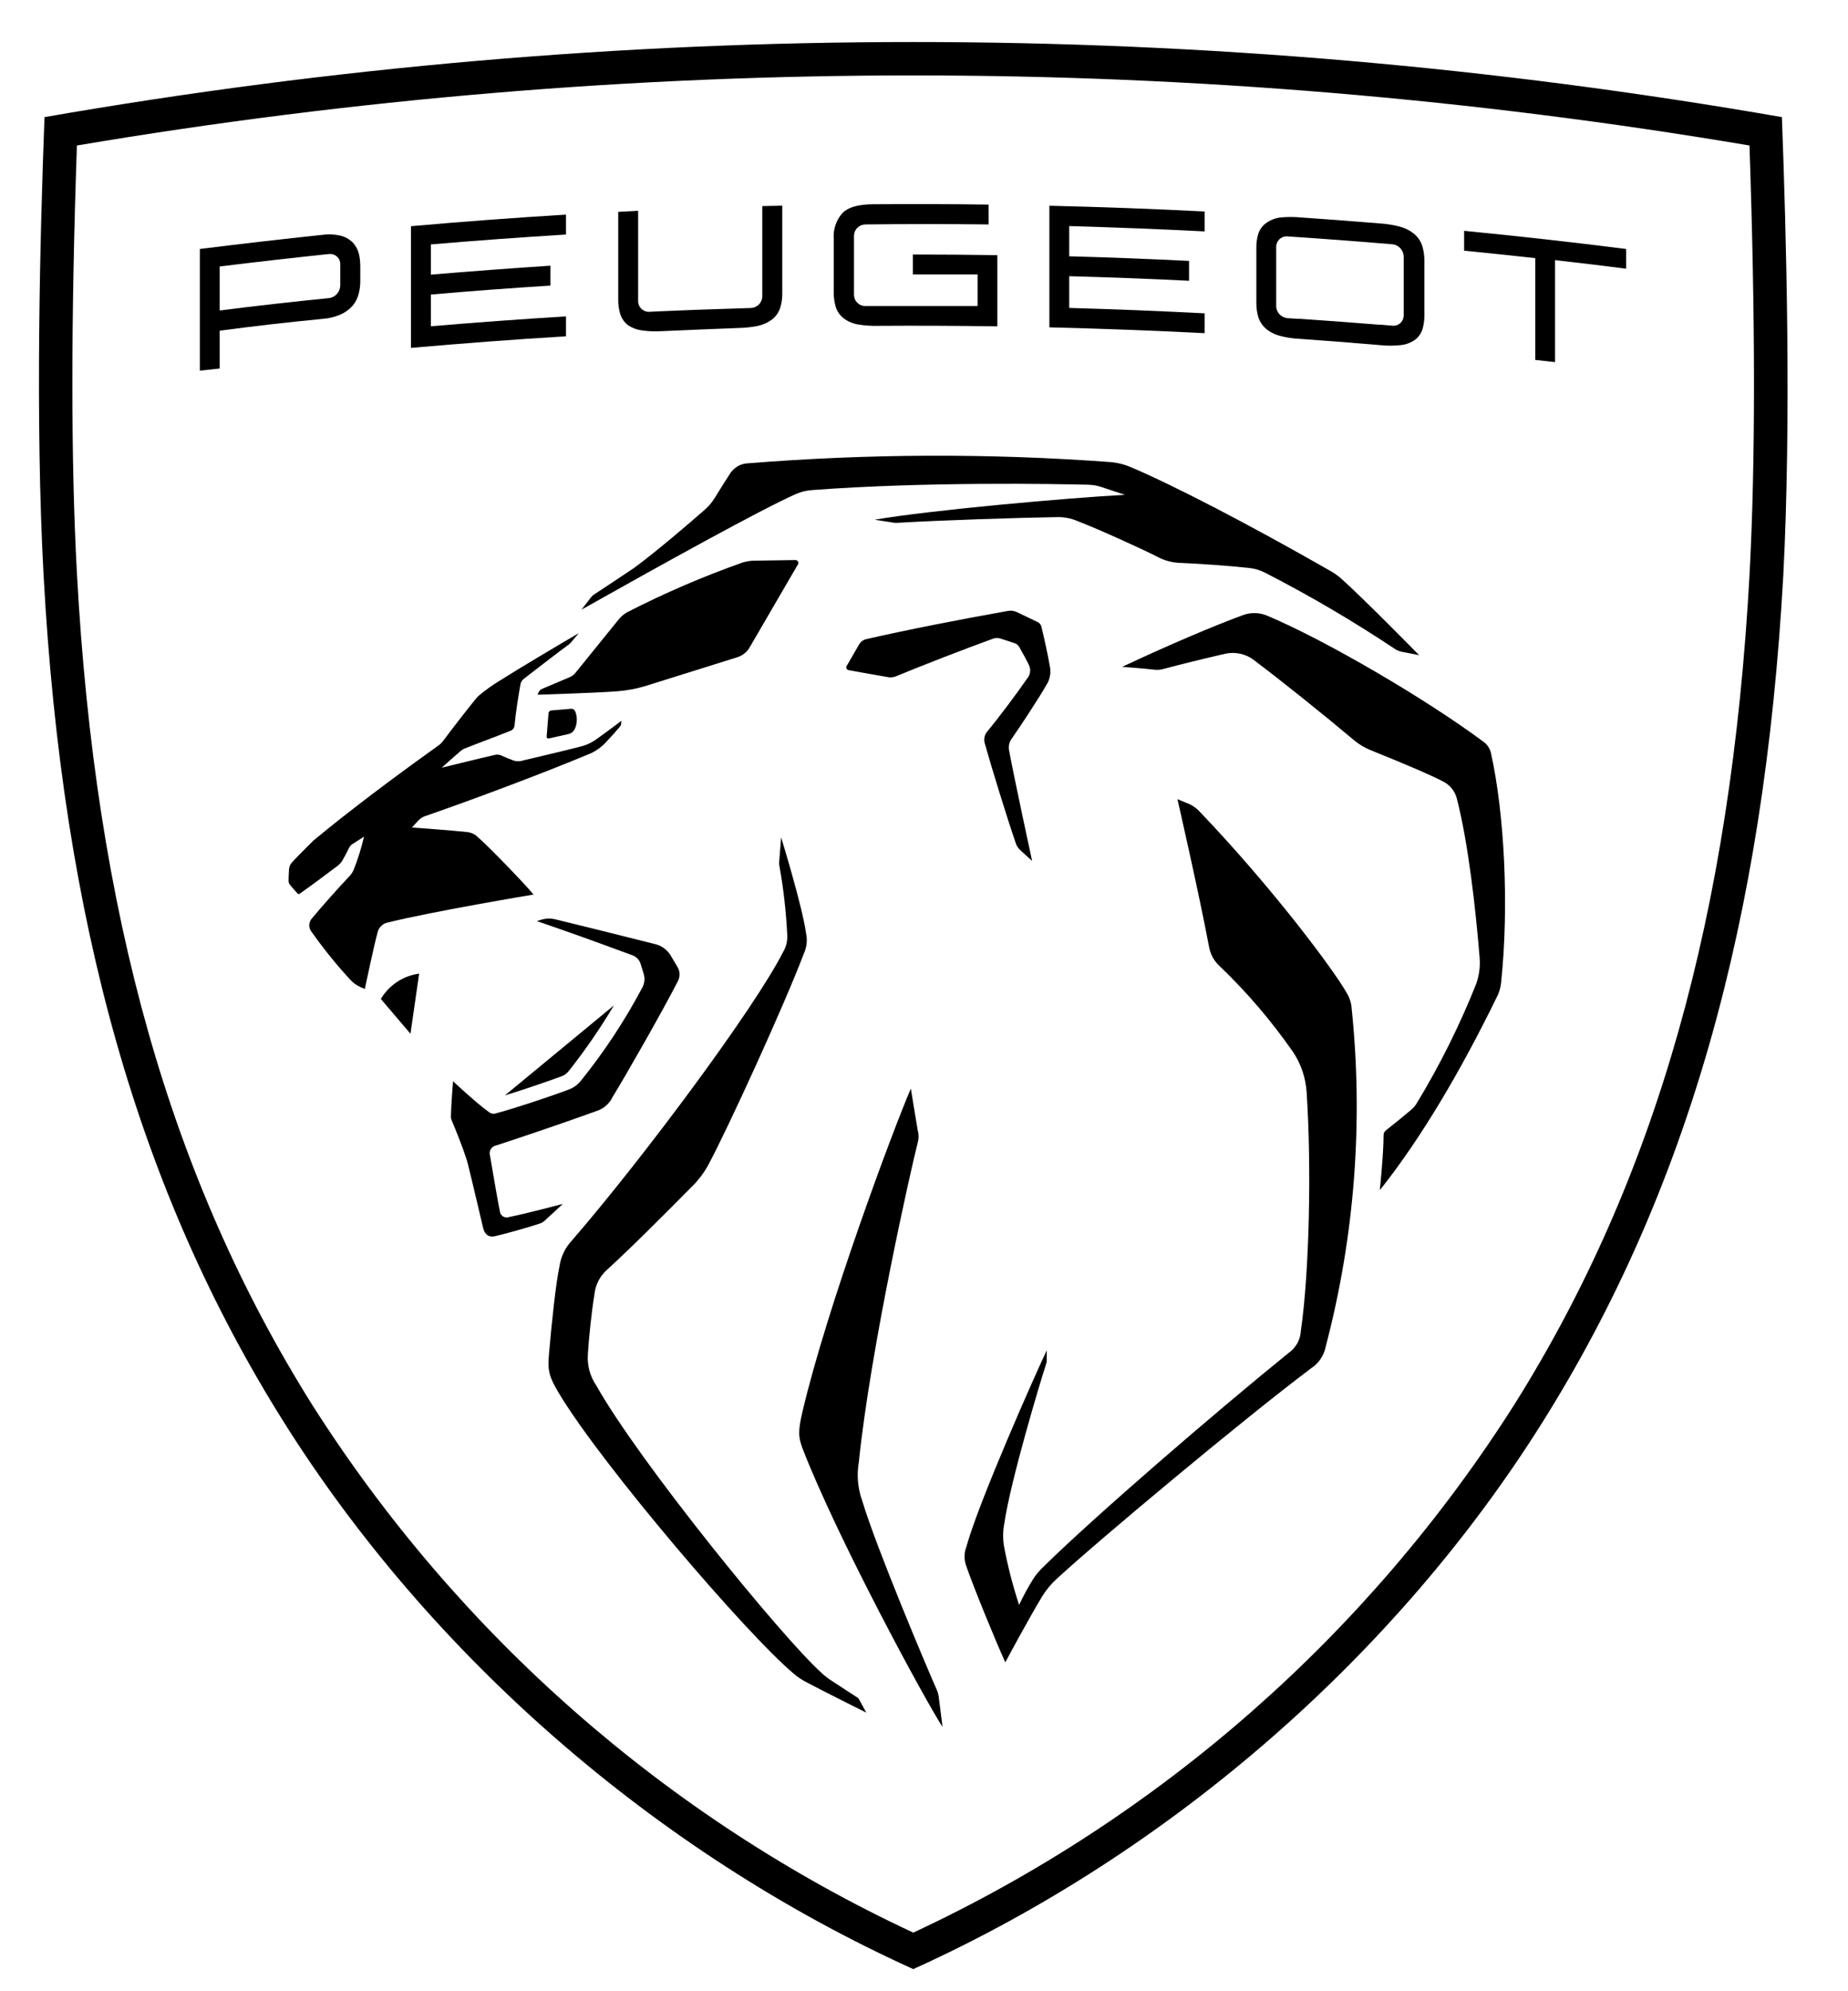 <svg width="26" height="28" viewBox="0 0 26 28" fill="#000" xmlns="http://www.w3.org/2000/svg">
<path d="M7.164 17.113C7.15 17.119 7.136 17.121 7.121 17.12C7.106 17.118 7.092 17.114 7.079 17.106C7.066 17.098 7.055 17.088 7.047 17.075C7.039 17.063 7.034 17.049 7.033 17.034C7.002 16.89 6.92 16.398 6.895 16.254C6.89 16.239 6.888 16.223 6.889 16.207C6.891 16.191 6.895 16.176 6.903 16.162C6.911 16.148 6.922 16.136 6.934 16.127C6.947 16.117 6.962 16.111 6.977 16.108C7.328 15.994 7.917 15.795 8.393 15.623C8.443 15.607 8.489 15.581 8.528 15.546C8.567 15.512 8.599 15.469 8.621 15.422C8.815 15.105 9.308 14.243 9.538 13.796C9.554 13.765 9.562 13.73 9.561 13.695C9.56 13.66 9.549 13.626 9.531 13.596L9.427 13.421C9.38 13.353 9.312 13.303 9.233 13.28C8.749 13.157 8.112 13 7.811 12.927C7.744 12.911 7.673 12.914 7.608 12.935L7.552 12.952C8.015 13.11 8.409 13.252 8.908 13.437C8.932 13.447 8.953 13.463 8.971 13.481C8.989 13.5 9.002 13.523 9.011 13.547L9.057 13.697C9.075 13.758 9.069 13.825 9.04 13.881C8.793 14.348 8.501 14.791 8.169 15.202C8.125 15.255 8.068 15.296 8.004 15.32C7.72 15.427 7.204 15.597 6.979 15.655C6.962 15.661 6.943 15.662 6.925 15.659C6.907 15.655 6.89 15.647 6.876 15.635C6.712 15.521 6.374 15.204 6.374 15.204C6.374 15.204 6.346 15.549 6.344 15.703C6.344 15.72 6.347 15.736 6.354 15.752C6.412 15.888 6.514 16.145 6.555 16.276C6.567 16.31 6.576 16.34 6.584 16.373C6.641 16.6 6.797 17.266 6.797 17.266C6.821 17.363 6.877 17.402 6.966 17.383C7.081 17.357 7.45 17.255 7.598 17.204C7.621 17.197 7.642 17.184 7.66 17.168L7.919 16.929C7.919 16.929 7.369 17.074 7.164 17.113Z" fill="black"/>
<path d="M7.996 15.068C8.23 14.773 8.445 14.461 8.638 14.137L7.104 15.403C7.356 15.326 7.696 15.21 7.902 15.134C7.938 15.121 7.971 15.098 7.996 15.068Z" fill="black"/>
<path d="M8.031 9.967L7.757 9.99C7.747 9.991 7.737 9.995 7.729 10.003C7.722 10.011 7.717 10.021 7.717 10.032L7.691 10.357C7.69 10.361 7.691 10.365 7.692 10.369C7.694 10.373 7.696 10.376 7.699 10.379C7.702 10.381 7.706 10.383 7.71 10.384C7.714 10.385 7.718 10.385 7.722 10.384L7.998 10.322C8.017 10.318 8.035 10.309 8.05 10.297C8.065 10.285 8.077 10.27 8.086 10.252C8.104 10.214 8.114 10.172 8.115 10.129C8.117 10.086 8.109 10.043 8.093 10.004C8.088 9.991 8.08 9.981 8.068 9.975C8.057 9.968 8.044 9.965 8.031 9.967Z" fill="black"/>
<path d="M5.358 14.047L5.775 14.536L5.897 13.691C5.786 13.706 5.68 13.745 5.587 13.807C5.493 13.869 5.415 13.951 5.358 14.047Z" fill="black"/>
<path d="M18.944 13.957C18.774 13.655 17.928 12.51 16.87 11.404C16.831 11.364 16.785 11.331 16.734 11.307L16.566 11.238C16.566 11.238 16.874 12.584 17.012 13.322C17.03 13.415 17.075 13.501 17.143 13.569C17.532 13.939 17.882 14.348 18.189 14.788C18.303 14.956 18.369 15.152 18.383 15.354C18.454 16.42 18.421 17.894 18.302 18.714C18.299 18.776 18.282 18.836 18.252 18.89C18.221 18.944 18.179 18.991 18.128 19.026C17.104 19.855 15.41 21.314 14.683 22.029C14.625 22.083 14.574 22.143 14.532 22.21C14.46 22.326 14.396 22.445 14.338 22.568C14.25 22.3 14.179 22.027 14.127 21.75C14.109 21.647 14.109 21.542 14.127 21.44C14.215 20.822 14.647 19.395 14.718 19.181C14.724 19.163 14.727 19.144 14.727 19.124V18.988C14.57 19.315 13.767 21.125 13.597 21.748C13.562 21.838 13.562 21.938 13.597 22.028C13.701 22.328 14.005 23.071 14.144 23.375C14.144 23.375 14.475 22.755 14.666 22.443C14.72 22.356 14.785 22.277 14.86 22.208C15.431 21.679 17.487 19.961 18.448 19.239C18.5 19.205 18.545 19.161 18.58 19.109C18.615 19.058 18.639 19 18.651 18.938C19.063 17.373 19.185 15.745 19.012 14.135C19.001 14.072 18.978 14.011 18.944 13.957Z" fill="black"/>
<path d="M14.733 9.614C14.772 9.545 14.786 9.466 14.774 9.388C14.742 9.202 14.693 8.982 14.653 8.816C14.65 8.801 14.643 8.787 14.633 8.774C14.623 8.762 14.611 8.752 14.596 8.746L14.306 8.607C14.268 8.589 14.225 8.583 14.184 8.59C13.485 8.714 12.749 8.859 12.193 8.986C12.17 8.991 12.149 9 12.13 9.014C12.112 9.028 12.096 9.045 12.085 9.065L11.912 9.365C11.909 9.37 11.907 9.376 11.907 9.382C11.906 9.389 11.908 9.395 11.91 9.4C11.913 9.406 11.917 9.411 11.921 9.415C11.926 9.419 11.932 9.421 11.938 9.423C12.084 9.45 12.381 9.503 12.483 9.52C12.528 9.531 12.576 9.525 12.618 9.505C12.971 9.359 13.547 9.135 13.974 8.98C14.008 8.968 14.045 8.968 14.078 8.98L14.272 9.043C14.301 9.052 14.325 9.072 14.34 9.098C14.394 9.195 14.45 9.292 14.483 9.366C14.494 9.395 14.496 9.426 14.491 9.456C14.486 9.487 14.473 9.515 14.453 9.539C14.308 9.749 14.059 10.082 13.888 10.289C13.869 10.311 13.857 10.338 13.851 10.367C13.845 10.395 13.847 10.425 13.855 10.453C13.952 10.799 14.172 11.512 14.29 11.853C14.302 11.893 14.326 11.929 14.357 11.957L14.521 12.106C14.521 12.106 14.26 10.9 14.198 10.556C14.192 10.53 14.191 10.503 14.196 10.477C14.2 10.45 14.21 10.425 14.224 10.402C14.367 10.197 14.613 9.822 14.733 9.614Z" fill="black"/>
<path d="M20.98 10.605C20.974 10.567 20.959 10.53 20.937 10.498C20.916 10.466 20.887 10.439 20.854 10.418C20.072 9.837 18.664 9.009 17.827 8.657C17.719 8.612 17.599 8.609 17.489 8.649C17.089 8.796 16.451 9.065 15.788 9.377C15.788 9.377 16.078 9.398 16.22 9.415C16.276 9.424 16.333 9.42 16.387 9.402C16.591 9.347 16.953 9.258 17.237 9.193C17.306 9.178 17.377 9.177 17.445 9.192C17.514 9.206 17.579 9.235 17.635 9.277C18.023 9.568 18.652 10.073 19.053 10.411C19.123 10.469 19.202 10.516 19.287 10.55C19.898 10.796 20.167 10.918 20.303 10.989C20.351 11.013 20.393 11.047 20.427 11.089C20.46 11.131 20.484 11.179 20.497 11.231C20.656 11.845 20.762 12.781 20.817 13.464C20.828 13.59 20.811 13.716 20.769 13.835C20.537 14.418 20.256 14.981 19.93 15.518C19.907 15.555 19.878 15.587 19.843 15.615C19.759 15.687 19.609 15.808 19.501 15.893C19.49 15.901 19.481 15.911 19.475 15.923C19.469 15.935 19.466 15.948 19.466 15.961C19.466 16.225 19.413 16.736 19.413 16.736C20 16 20.558 15.045 21.054 14.031C21.089 13.966 21.111 13.896 21.119 13.822C21.234 12.733 21.164 11.44 20.98 10.605Z" fill="black"/>
<path d="M13.186 23.776C13.047 23.465 12.329 21.764 12.134 21.113C12.069 20.936 12.051 20.746 12.083 20.561C12.247 18.96 12.822 16.414 12.912 16.066C12.928 16.01 12.928 15.951 12.912 15.896C12.889 15.764 12.815 15.307 12.815 15.307C12.555 15.91 11.63 18.397 11.288 19.86C11.224 20.136 11.235 20.21 11.288 20.36C11.78 21.634 13.031 23.936 13.261 24.284L13.21 23.883C13.207 23.846 13.198 23.81 13.186 23.776Z" fill="black"/>
<path d="M12.07 23.875C12.07 23.875 11.797 23.699 11.714 23.643C11.658 23.608 11.605 23.568 11.556 23.522C10.987 23.007 8.99 20.551 8.391 19.485C8.301 19.355 8.259 19.198 8.271 19.04C8.283 18.835 8.323 18.438 8.363 18.204C8.376 18.067 8.441 17.941 8.545 17.851C8.884 17.543 9.432 16.992 9.719 16.701C9.821 16.604 9.907 16.491 9.973 16.366C10.237 15.874 11.038 14.129 11.308 13.412C11.351 13.321 11.362 13.219 11.34 13.121C11.289 12.745 10.99 11.775 10.99 11.775L10.964 12.1C10.961 12.122 10.961 12.145 10.964 12.167C11.023 12.491 11.06 12.819 11.076 13.149C11.081 13.233 11.06 13.316 11.017 13.388C10.614 14.182 9.041 16.295 8.046 17.444C7.953 17.543 7.892 17.669 7.872 17.804C7.82 18.045 7.762 18.597 7.724 19.036C7.704 19.273 7.72 19.353 7.87 19.602C8.47 20.6 10.512 22.992 11.177 23.543C11.221 23.58 11.268 23.612 11.318 23.64C11.552 23.766 12.189 24.083 12.189 24.083L12.093 23.909C12.087 23.896 12.08 23.885 12.07 23.875Z" fill="black"/>
<path d="M9.105 9.639L10.373 9.242C10.448 9.219 10.511 9.168 10.549 9.1L11.226 7.937C11.23 7.931 11.232 7.923 11.232 7.916C11.232 7.909 11.229 7.902 11.226 7.895C11.222 7.889 11.217 7.884 11.21 7.88C11.204 7.877 11.197 7.875 11.19 7.875L10.609 7.884C10.554 7.885 10.5 7.894 10.448 7.91C9.892 8.106 9.349 8.34 8.824 8.609C8.778 8.635 8.736 8.67 8.703 8.712L8.094 9.464C8.073 9.489 8.048 9.508 8.018 9.521L7.624 9.688C7.605 9.696 7.59 9.711 7.581 9.729L7.563 9.769C7.563 9.769 8.398 9.743 8.68 9.721C8.825 9.71 8.967 9.683 9.105 9.639Z" fill="black"/>
<path d="M11.429 6.891C13.026 6.771 14.862 6.805 15.307 6.816C15.373 6.817 15.438 6.828 15.501 6.85L15.827 6.958C15.025 7.001 13.089 7.173 12.305 7.308L12.581 7.351C12.6 7.353 12.62 7.353 12.64 7.351C13.221 7.316 14.355 7.279 14.853 7.272C14.959 7.267 15.065 7.286 15.162 7.328C15.452 7.44 16.033 7.703 16.275 7.825C16.38 7.883 16.497 7.914 16.617 7.916C16.877 7.927 17.276 7.954 17.57 7.986C17.651 7.994 17.728 8.017 17.8 8.054C18.428 8.376 19.037 8.734 19.625 9.125C19.654 9.145 19.687 9.158 19.722 9.165L19.966 9.213C19.966 9.213 19.18 8.412 18.871 8.137C18.826 8.098 18.778 8.063 18.726 8.033C17.557 7.364 16.5 6.819 15.912 6.57C15.817 6.529 15.717 6.505 15.614 6.497C13.915 6.372 12.209 6.379 10.511 6.516C10.466 6.519 10.422 6.532 10.383 6.554C10.344 6.576 10.31 6.606 10.283 6.642C10.229 6.723 10.14 6.865 10.058 6.998C10.019 7.063 9.97 7.121 9.913 7.17C9.66 7.392 9.235 7.752 8.968 7.951C8.945 7.969 8.933 7.978 8.914 7.991C8.803 8.067 8.43 8.312 8.364 8.356C8.344 8.368 8.327 8.383 8.313 8.402L8.181 8.573C9.295 7.946 10.714 7.16 11.2 6.946C11.273 6.915 11.35 6.896 11.429 6.891Z" fill="black"/>
<path d="M6.227 10.428C6.213 10.446 6.197 10.462 6.178 10.476C5.186 11.184 4.629 11.638 4.41 11.819C4.321 11.907 4.236 11.993 4.157 12.074C4.079 12.155 4.071 12.171 4.066 12.231C4.062 12.291 4.06 12.345 4.06 12.382C4.059 12.402 4.065 12.421 4.076 12.437C4.091 12.459 4.173 12.548 4.187 12.566C4.192 12.57 4.197 12.572 4.203 12.572C4.209 12.572 4.214 12.57 4.218 12.566C4.365 12.463 4.572 12.31 4.759 12.168C4.778 12.151 4.796 12.132 4.811 12.111C4.843 12.057 4.884 11.978 4.908 11.929C4.92 11.899 4.943 11.875 4.972 11.861L5.122 11.764C5.084 11.923 5.036 12.079 4.976 12.231C4.962 12.262 4.943 12.291 4.92 12.317C4.774 12.47 4.51 12.766 4.377 12.928C4.359 12.954 4.35 12.986 4.351 13.017C4.352 13.049 4.364 13.079 4.384 13.104C4.546 13.333 4.722 13.552 4.912 13.759C4.944 13.797 4.982 13.83 5.025 13.856C5.059 13.876 5.096 13.893 5.133 13.906C5.133 13.906 5.26 13.298 5.313 13.109C5.321 13.075 5.338 13.045 5.363 13.021C5.387 12.997 5.418 12.98 5.452 12.973C6.102 12.812 7.507 12.579 7.507 12.579C7.359 12.402 6.865 11.893 6.716 11.765C6.676 11.728 6.624 11.705 6.57 11.7C6.389 11.679 5.795 11.636 5.795 11.636L5.885 11.539C5.913 11.508 5.95 11.485 5.99 11.473C6.719 11.221 7.691 10.852 8.259 10.615C8.368 10.575 8.464 10.508 8.54 10.421C8.583 10.377 8.67 10.28 8.719 10.221C8.729 10.211 8.735 10.198 8.738 10.185C8.738 10.167 8.744 10.135 8.744 10.135C8.744 10.135 8.502 10.317 8.406 10.384C8.332 10.44 8.247 10.48 8.157 10.501C7.956 10.553 7.576 10.642 7.357 10.694C7.309 10.71 7.258 10.708 7.212 10.689C7.176 10.676 7.107 10.649 7.067 10.63C7.05 10.62 7.031 10.614 7.012 10.612C6.993 10.61 6.974 10.611 6.955 10.617C6.757 10.662 6.215 10.795 6.215 10.795C6.215 10.795 6.464 10.572 6.483 10.558C6.505 10.541 6.53 10.527 6.557 10.518C6.745 10.443 6.976 10.359 7.172 10.28C7.191 10.275 7.208 10.264 7.22 10.249C7.232 10.234 7.239 10.215 7.24 10.196C7.252 10.046 7.295 9.774 7.321 9.631C7.323 9.613 7.329 9.596 7.338 9.581C7.347 9.566 7.359 9.553 7.373 9.543C7.488 9.453 7.909 9.129 8.009 9.058L8.028 9.04L8.143 8.903C7.844 9.078 7.309 9.395 7.033 9.57C6.931 9.632 6.834 9.701 6.742 9.777C6.729 9.787 6.717 9.799 6.707 9.812C6.628 9.903 6.332 10.287 6.227 10.428Z" fill="black"/>
<path d="M5.782 4.892V3.181C6.508 3.116 7.235 3.062 7.963 3.018V3.298C7.329 3.337 6.695 3.383 6.062 3.437V3.862C6.622 3.815 7.183 3.773 7.744 3.736V4.016C7.183 4.051 6.622 4.093 6.062 4.142V4.588C6.695 4.534 7.328 4.488 7.963 4.449V4.729C7.236 4.773 6.509 4.828 5.782 4.892Z" fill="black"/>
<path d="M2.812 5.212V3.501C3.388 3.429 3.963 3.363 4.539 3.302C4.622 3.291 4.706 3.294 4.787 3.313C4.853 3.328 4.914 3.362 4.962 3.409C5.005 3.455 5.035 3.51 5.05 3.571C5.063 3.628 5.069 3.687 5.069 3.746V3.945C5.07 4.004 5.063 4.064 5.049 4.121C5.034 4.187 5.004 4.247 4.961 4.299C4.913 4.353 4.853 4.396 4.786 4.425C4.707 4.458 4.624 4.478 4.539 4.484C4.057 4.53 3.574 4.586 3.091 4.65V5.182L2.812 5.212ZM3.091 4.366C3.603 4.301 4.115 4.243 4.628 4.192C4.671 4.187 4.711 4.166 4.74 4.134C4.77 4.101 4.786 4.059 4.787 4.016V3.716C4.788 3.696 4.784 3.676 4.776 3.657C4.768 3.638 4.756 3.621 4.741 3.608C4.725 3.594 4.707 3.584 4.688 3.578C4.669 3.572 4.648 3.57 4.628 3.572C4.115 3.626 3.603 3.684 3.091 3.747V4.366Z" fill="black"/>
<path d="M18.288 4.765C18.198 4.761 18.108 4.748 18.02 4.726C17.947 4.709 17.879 4.676 17.819 4.63C17.763 4.583 17.722 4.521 17.701 4.451C17.684 4.388 17.675 4.323 17.676 4.258V3.487C17.675 3.422 17.683 3.357 17.701 3.294C17.722 3.226 17.765 3.168 17.824 3.129C17.884 3.089 17.953 3.064 18.025 3.057C18.114 3.049 18.204 3.049 18.293 3.057C18.671 3.083 19.05 3.112 19.428 3.143C19.518 3.149 19.608 3.164 19.695 3.187C19.769 3.206 19.838 3.241 19.897 3.29C19.953 3.337 19.994 3.4 20.014 3.471C20.032 3.536 20.041 3.603 20.04 3.67V4.433C20.041 4.498 20.032 4.564 20.014 4.627C19.994 4.692 19.953 4.748 19.897 4.786C19.836 4.825 19.767 4.849 19.695 4.854C19.607 4.863 19.517 4.863 19.428 4.854C19.046 4.821 18.666 4.791 18.288 4.765ZM18.114 3.324C18.094 3.322 18.073 3.325 18.054 3.331C18.035 3.338 18.017 3.349 18.002 3.363C17.987 3.377 17.975 3.394 17.967 3.413C17.959 3.432 17.954 3.452 17.955 3.473V4.304C17.955 4.347 17.972 4.388 18.002 4.42C18.031 4.451 18.071 4.47 18.114 4.474L18.255 4.483H18.287C18.664 4.508 19.04 4.537 19.416 4.567H19.439L19.59 4.58C19.61 4.582 19.631 4.58 19.65 4.574C19.669 4.567 19.687 4.557 19.702 4.543C19.717 4.529 19.729 4.512 19.737 4.493C19.745 4.475 19.749 4.454 19.749 4.434V3.608C19.748 3.565 19.732 3.523 19.702 3.491C19.673 3.459 19.633 3.439 19.59 3.435C19.101 3.394 18.609 3.357 18.114 3.324Z" fill="black"/>
<path d="M21.6 5.061V3.63C21.267 3.593 20.933 3.558 20.599 3.525V3.246C21.36 3.32 22.119 3.405 22.878 3.501V3.778C22.546 3.735 22.212 3.696 21.878 3.658V5.092L21.6 5.061Z" fill="black"/>
<path d="M14.764 4.603V2.893C15.492 2.91 16.22 2.937 16.948 2.974C16.948 3.071 16.948 3.161 16.948 3.254C16.313 3.222 15.678 3.197 15.043 3.179V3.604C15.606 3.619 16.167 3.641 16.729 3.669V3.948C16.167 3.92 15.606 3.899 15.043 3.884V4.33C15.678 4.348 16.313 4.373 16.948 4.406C16.948 4.499 16.948 4.592 16.948 4.685C16.221 4.648 15.493 4.621 14.764 4.603Z" fill="black"/>
<path d="M12.344 4.582C12.255 4.584 12.165 4.578 12.076 4.563C12.003 4.552 11.934 4.523 11.875 4.48C11.818 4.438 11.777 4.379 11.757 4.311C11.739 4.248 11.73 4.183 11.73 4.117V3.357C11.725 3.291 11.734 3.224 11.756 3.161C11.777 3.098 11.812 3.04 11.857 2.991C11.941 2.911 12.079 2.873 12.29 2.872C12.83 2.868 13.369 2.869 13.909 2.877V3.156C13.328 3.149 12.75 3.149 12.174 3.156C12.132 3.157 12.092 3.174 12.063 3.203C12.033 3.232 12.016 3.272 12.015 3.313V4.145C12.015 4.166 12.019 4.186 12.027 4.206C12.035 4.225 12.047 4.243 12.062 4.257C12.077 4.272 12.094 4.284 12.114 4.292C12.133 4.3 12.154 4.304 12.175 4.303H12.348C12.817 4.303 13.285 4.303 13.754 4.303V3.859C13.45 3.859 13.146 3.859 12.843 3.859C12.843 3.762 12.843 3.673 12.843 3.579C13.239 3.579 13.635 3.582 14.032 3.588V4.589C13.47 4.581 12.908 4.578 12.344 4.582Z" fill="black"/>
<path d="M9.305 4.657C9.215 4.662 9.126 4.659 9.037 4.647C8.965 4.638 8.896 4.613 8.835 4.572C8.782 4.531 8.743 4.473 8.724 4.408C8.706 4.345 8.697 4.279 8.698 4.214V2.979L8.978 2.964V4.232C8.977 4.253 8.982 4.274 8.99 4.293C8.998 4.312 9.01 4.329 9.025 4.343C9.04 4.357 9.057 4.368 9.077 4.375C9.096 4.383 9.117 4.386 9.137 4.384C9.614 4.362 10.09 4.345 10.565 4.331C10.608 4.329 10.648 4.311 10.678 4.281C10.708 4.25 10.725 4.209 10.725 4.166V2.898L11.006 2.892V4.125C11.007 4.19 10.998 4.256 10.98 4.319C10.959 4.388 10.918 4.449 10.862 4.493C10.802 4.537 10.733 4.568 10.66 4.583C10.572 4.601 10.482 4.61 10.392 4.612C10.027 4.627 9.666 4.64 9.305 4.657Z" fill="black"/>
<path d="M25.07 1.647C16.983 0.239 8.714 0.239 0.626 1.647C0.564 3.316 0.494 5.895 0.613 8.084C0.878 12.964 1.953 16.752 3.995 20C6.038 23.248 9.187 26.032 12.849 27.689C16.511 26.032 19.666 23.243 21.701 20C23.737 16.756 24.82 12.959 25.09 8.084C25.203 5.89 25.132 3.311 25.07 1.647ZM24.616 8.058C24.355 12.855 23.303 16.572 21.303 19.755C19.25 22.985 16.317 25.56 12.849 27.176C9.381 25.56 6.447 22.985 4.393 19.755C2.395 16.572 1.343 12.855 1.082 8.058C0.997 6.491 0.997 4.522 1.082 2.046C8.872 0.732 16.825 0.732 24.614 2.046C24.698 4.517 24.698 6.49 24.616 8.053V8.058Z" fill="black"/>
</svg>

